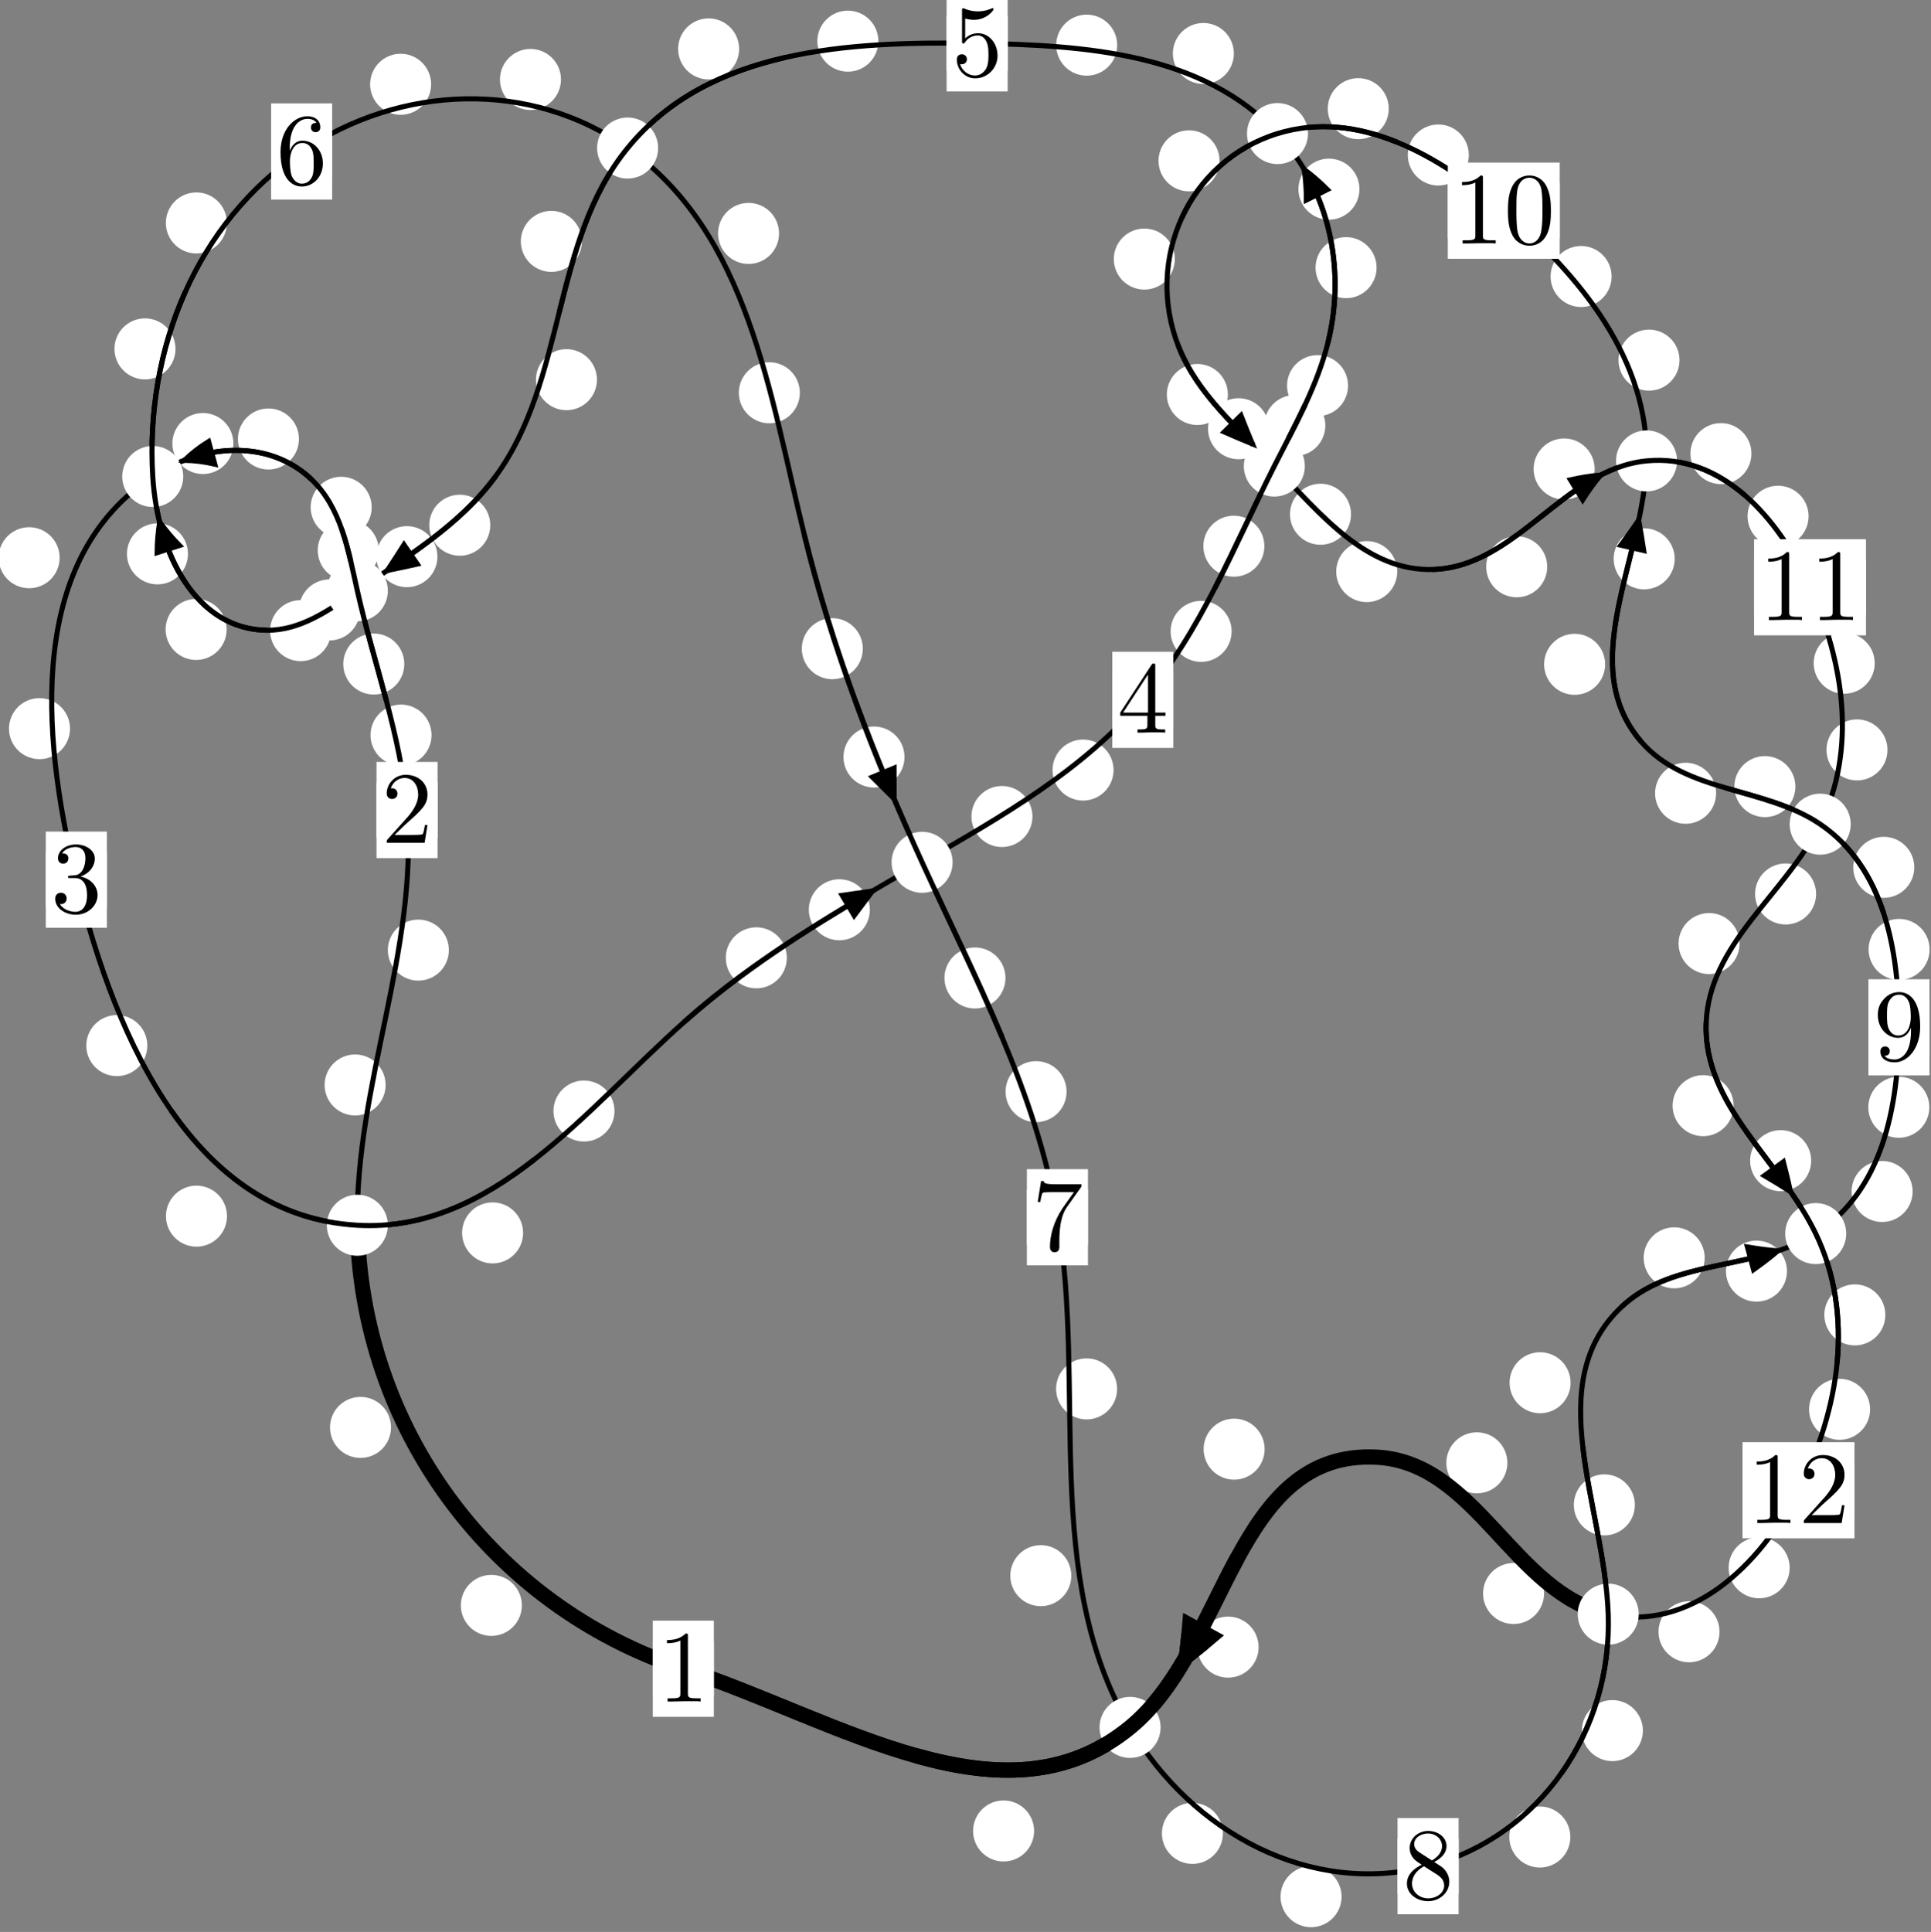 <?xml version="1.0"?>
<!-- Created by MetaPost 1.999 on 2021.07.06:0008 -->
<svg version="1.1" xmlns="http://www.w3.org/2000/svg" xmlns:xlink="http://www.w3.org/1999/xlink" width="189.142" height="189.215" viewBox="0 0 189.142 189.215">
<rect x="0" y="0" width="189.142" height="189.215" fill="#808080" stroke="none"/>
<!-- Original BoundingBox: -35.136002 -68.748749 154.006271 120.466644 -->
  <defs>
    <g transform="scale(0.01,0.01)" id="GLYPHcmr10_48">
      <path style="fill-rule: evenodd;" d="M460 -320C460 -400,455 -480,420 -554C374 -650,292 -666,250 -666C190 -666,117 -640,76 -547C44 -478,39 -400,39 -320C39 -245,43 -155,84 -79C127 2,200 22,249 22C303 22,379 1,423 -94C455 -163,460 -241,460 -320M249 -0C210 -0,151 -25,133 -121C122 -181,122 -273,122 -332C122 -396,122 -462,130 -516C149 -635,224 -644,249 -644C282 -644,348 -626,367 -527C377 -471,377 -395,377 -332C377 -257,377 -189,366 -125C351 -30,294 -0,249 -0"></path>
    </g>
    <g transform="scale(0.01,0.01)" id="GLYPHcmr10_49">
      <path style="fill-rule: evenodd;" d="M294 -640C294 -664,294 -666,271 -666C209 -602,121 -602,89 -602L89 -571C109 -571,168 -571,220 -597L220 -79C220 -43,217 -31,127 -31L95 -31L95 -0L257 -0L130 -3L217 -3L257 -3L297 -3L384 -3L419 -0L419 -31L387 -31C297 -31,294 -42,294 -79"></path>
    </g>
    <g transform="scale(0.01,0.01)" id="GLYPHcmr10_50">
      <path style="fill-rule: evenodd;" d="M127 -77L233 -180C389 -318,449 -372,449 -472C449 -586,359 -666,237 -666C124 -666,50 -574,50 -485C50 -429,100 -429,103 -429C120 -429,155 -441,155 -482C155 -508,137 -534,102 -534C94 -534,92 -534,89 -533C112 -598,166 -635,224 -635C315 -635,358 -554,358 -472C358 -392,308 -313,253 -251L61 -37C50 -26,50 -24,50 -0L421 -0L449 -174L424 -174C419 -144,412 -100,402 -85C395 -77,329 -77,307 -77"></path>
    </g>
    <g transform="scale(0.01,0.01)" id="GLYPHcmr10_51">
      <path style="fill-rule: evenodd;" d="M290 -352C372 -379,430 -449,430 -528C430 -610,342 -666,246 -666C145 -666,69 -606,69 -530C69 -497,91 -478,120 -478C151 -478,171 -500,171 -529C171 -579,124 -579,109 -579C140 -628,206 -641,242 -641C283 -641,338 -619,338 -529C338 -517,336 -459,310 -415C280 -367,246 -364,221 -363C213 -362,189 -360,182 -360C174 -359,167 -358,167 -348C167 -337,174 -337,191 -337L235 -337C317 -337,354 -269,354 -171C354 -35,285 -6,241 -6C198 -6,123 -23,88 -82C123 -77,154 -99,154 -137C154 -173,127 -193,98 -193C74 -193,42 -179,42 -135C42 -44,135 22,244 22C366 22,457 -69,457 -171C457 -253,394 -331,290 -352"></path>
    </g>
    <g transform="scale(0.01,0.01)" id="GLYPHcmr10_52">
      <path style="fill-rule: evenodd;" d="M294 -165L294 -78C294 -42,292 -31,218 -31L197 -31L197 -0L332 -0L238 -3L290 -3L332 -3L374 -3L427 -3L468 -0L468 -31L447 -31C373 -31,371 -42,371 -78L371 -165L471 -165L471 -196L371 -196L371 -651C371 -671,371 -677,355 -677C346 -677,343 -677,335 -665L28 -196L28 -165M300 -196L56 -196L300 -569"></path>
    </g>
    <g transform="scale(0.01,0.01)" id="GLYPHcmr10_53">
      <path style="fill-rule: evenodd;" d="M449 -201C449 -320,367 -420,259 -420C211 -420,168 -404,132 -369L132 -564C152 -558,185 -551,217 -551C340 -551,410 -642,410 -655C410 -661,407 -666,400 -666C399 -666,397 -666,392 -663C372 -654,323 -634,256 -634C216 -634,170 -641,123 -662C115 -665,113 -665,111 -665C101 -665,101 -657,101 -641L101 -345C101 -327,101 -319,115 -319C122 -319,124 -322,128 -328C139 -344,176 -398,257 -398C309 -398,334 -352,342 -334C358 -297,360 -258,360 -208C360 -173,360 -113,336 -71C312 -32,275 -6,229 -6C156 -6,99 -59,82 -118C85 -117,88 -116,99 -116C132 -116,149 -141,149 -165C149 -189,132 -214,99 -214C85 -214,50 -207,50 -161C50 -75,119 22,231 22C347 22,449 -74,449 -201"></path>
    </g>
    <g transform="scale(0.01,0.01)" id="GLYPHcmr10_54">
      <path style="fill-rule: evenodd;" d="M132 -328L132 -352C132 -605,256 -641,307 -641C331 -641,373 -635,395 -601C380 -601,340 -601,340 -556C340 -525,364 -510,386 -510C402 -510,432 -519,432 -558C432 -618,388 -666,305 -666C177 -666,42 -537,42 -316C42 -49,158 22,251 22C362 22,457 -72,457 -204C457 -331,368 -427,257 -427C189 -427,152 -376,132 -328M251 -6C188 -6,158 -66,152 -81C134 -128,134 -208,134 -226C134 -304,166 -404,256 -404C272 -404,318 -404,349 -342C367 -305,367 -254,367 -205C367 -157,367 -107,350 -71C320 -11,274 -6,251 -6"></path>
    </g>
    <g transform="scale(0.01,0.01)" id="GLYPHcmr10_55">
      <path style="fill-rule: evenodd;" d="M476 -609C485 -621,485 -623,485 -644L242 -644C120 -644,118 -657,114 -676L89 -676L56 -470L81 -470C84 -486,93 -549,106 -561C113 -567,191 -567,204 -567L411 -567C400 -551,321 -442,299 -409C209 -274,176 -135,176 -33C176 -23,176 22,222 22C268 22,268 -23,268 -33L268 -84C268 -139,271 -194,279 -248C283 -271,297 -357,341 -419"></path>
    </g>
    <g transform="scale(0.01,0.01)" id="GLYPHcmr10_56">
      <path style="fill-rule: evenodd;" d="M163 -457C117 -487,113 -521,113 -538C113 -599,178 -641,249 -641C322 -641,386 -589,386 -517C386 -460,347 -412,287 -377M309 -362C381 -399,430 -451,430 -517C430 -609,341 -666,250 -666C150 -666,69 -592,69 -499C69 -481,71 -436,113 -389C124 -377,161 -352,186 -335C128 -306,42 -250,42 -151C42 -45,144 22,249 22C362 22,457 -61,457 -168C457 -204,446 -249,408 -291C389 -312,373 -322,309 -362M209 -320L332 -242C360 -223,407 -193,407 -132C407 -58,332 -6,250 -6C164 -6,92 -68,92 -151C92 -209,124 -273,209 -320"></path>
    </g>
    <g transform="scale(0.01,0.01)" id="GLYPHcmr10_57">
      <path style="fill-rule: evenodd;" d="M367 -318L367 -286C367 -52,263 -6,205 -6C188 -6,134 -8,107 -42C151 -42,159 -71,159 -88C159 -119,135 -134,113 -134C97 -134,67 -125,67 -86C67 -19,121 22,206 22C335 22,457 -114,457 -329C457 -598,342 -666,253 -666C198 -666,149 -648,106 -603C65 -558,42 -516,42 -441C42 -316,130 -218,242 -218C303 -218,344 -260,367 -318M243 -241C227 -241,181 -241,150 -304C132 -341,132 -391,132 -440C132 -494,132 -541,153 -578C180 -628,218 -641,253 -641C299 -641,332 -607,349 -562C361 -530,365 -467,365 -421C365 -338,331 -241,243 -241"></path>
    </g>
  </defs>
  <path d="M51.116 157.231C51.116 156.438,50.801 155.678,50.24 155.117C49.68 154.557,48.92 154.242,48.127 154.242C47.334 154.242,46.574 154.557,46.014 155.117C45.453 155.678,45.138 156.438,45.138 157.231C45.138 158.023,45.453 158.783,46.014 159.344C46.574 159.904,47.334 160.219,48.127 160.219C48.92 160.219,49.68 159.904,50.24 159.344C50.801 158.783,51.116 158.023,51.116 157.231Z" style="fill: rgb(100%,100%,100%);stroke: none;"></path>
  <path d="M69.921 163.435C69.921 162.642,69.606 161.882,69.045 161.322C68.485 160.761,67.725 160.446,66.932 160.446C66.139 160.446,65.379 160.761,64.819 161.322C64.258 161.882,63.943 162.642,63.943 163.435C63.943 164.228,64.258 164.988,64.819 165.548C65.379 166.109,66.139 166.424,66.932 166.424C67.725 166.424,68.485 166.109,69.045 165.548C69.606 164.988,69.921 164.228,69.921 163.435Z" style="fill: rgb(100%,100%,100%);stroke: none;"></path>
  <path d="M37.772 106.262C37.772 105.469,37.457 104.709,36.897 104.148C36.336 103.588,35.576 103.273,34.783 103.273C33.991 103.273,33.23 103.588,32.67 104.148C32.11 104.709,31.795 105.469,31.795 106.262C31.795 107.054,32.11 107.814,32.67 108.375C33.23 108.935,33.991 109.25,34.783 109.25C35.576 109.25,36.336 108.935,36.897 108.375C37.457 107.814,37.772 107.054,37.772 106.262Z" style="fill: rgb(100%,100%,100%);stroke: none;"></path>
  <path d="M38.301 139.8C38.301 139.007,37.986 138.247,37.426 137.686C36.865 137.126,36.105 136.811,35.312 136.811C34.52 136.811,33.759 137.126,33.199 137.686C32.638 138.247,32.324 139.007,32.324 139.8C32.324 140.592,32.638 141.353,33.199 141.913C33.759 142.474,34.52 142.788,35.312 142.788C36.105 142.788,36.865 142.474,37.426 141.913C37.986 141.353,38.301 140.592,38.301 139.8Z" style="fill: rgb(100%,100%,100%);stroke: none;"></path>
  <path d="M42.268 71.994C42.268 71.202,41.953 70.441,41.393 69.881C40.832 69.321,40.072 69.006,39.279 69.006C38.486 69.006,37.726 69.321,37.166 69.881C36.605 70.441,36.29 71.202,36.29 71.994C36.29 72.787,36.605 73.547,37.166 74.108C37.726 74.668,38.486 74.983,39.279 74.983C40.072 74.983,40.832 74.668,41.393 74.108C41.953 73.547,42.268 72.787,42.268 71.994Z" style="fill: rgb(100%,100%,100%);stroke: none;"></path>
  <path d="M43.966 93.053C43.966 92.26,43.651 91.5,43.091 90.939C42.53 90.379,41.77 90.064,40.977 90.064C40.185 90.064,39.425 90.379,38.864 90.939C38.304 91.5,37.989 92.26,37.989 93.053C37.989 93.845,38.304 94.606,38.864 95.166C39.425 95.727,40.185 96.041,40.977 96.041C41.77 96.041,42.53 95.727,43.091 95.166C43.651 94.606,43.966 93.845,43.966 93.053Z" style="fill: rgb(100%,100%,100%);stroke: none;"></path>
  <path d="M37.1 53.904C37.1 53.111,36.785 52.351,36.225 51.791C35.664 51.23,34.904 50.915,34.111 50.915C33.319 50.915,32.558 51.23,31.998 51.791C31.437 52.351,31.122 53.111,31.122 53.904C31.122 54.697,31.437 55.457,31.998 56.018C32.558 56.578,33.319 56.893,34.111 56.893C34.904 56.893,35.664 56.578,36.225 56.018C36.785 55.457,37.1 54.697,37.1 53.904Z" style="fill: rgb(100%,100%,100%);stroke: none;"></path>
  <path d="M39.601 65.035C39.601 64.242,39.286 63.482,38.725 62.922C38.165 62.361,37.405 62.046,36.612 62.046C35.819 62.046,35.059 62.361,34.499 62.922C33.938 63.482,33.623 64.242,33.623 65.035C33.623 65.828,33.938 66.588,34.499 67.148C35.059 67.709,35.819 68.024,36.612 68.024C37.405 68.024,38.165 67.709,38.725 67.148C39.286 66.588,39.601 65.828,39.601 65.035Z" style="fill: rgb(100%,100%,100%);stroke: none;"></path>
  <path d="M29.282 42.994C29.282 42.201,28.967 41.441,28.406 40.881C27.846 40.32,27.086 40.005,26.293 40.005C25.5 40.005,24.74 40.32,24.18 40.881C23.619 41.441,23.304 42.201,23.304 42.994C23.304 43.787,23.619 44.547,24.18 45.107C24.74 45.668,25.5 45.983,26.293 45.983C27.086 45.983,27.846 45.668,28.406 45.107C28.967 44.547,29.282 43.787,29.282 42.994Z" style="fill: rgb(100%,100%,100%);stroke: none;"></path>
  <path d="M36.406 49.683C36.406 48.89,36.091 48.13,35.53 47.569C34.97 47.009,34.21 46.694,33.417 46.694C32.624 46.694,31.864 47.009,31.304 47.569C30.743 48.13,30.428 48.89,30.428 49.683C30.428 50.475,30.743 51.235,31.304 51.796C31.864 52.356,32.624 52.671,33.417 52.671C34.21 52.671,34.97 52.356,35.53 51.796C36.091 51.235,36.406 50.475,36.406 49.683Z" style="fill: rgb(100%,100%,100%);stroke: none;"></path>
  <path d="M5.841 54.623C5.841 53.831,5.527 53.07,4.966 52.51C4.406 51.949,3.645 51.635,2.853 51.635C2.06 51.635,1.3 51.949,0.739 52.51C0.179 53.07,-0.136 53.831,-0.136 54.623C-0.136 55.416,0.179 56.176,0.739 56.737C1.3 57.297,2.06 57.612,2.853 57.612C3.645 57.612,4.406 57.297,4.966 56.737C5.527 56.176,5.841 55.416,5.841 54.623Z" style="fill: rgb(100%,100%,100%);stroke: none;"></path>
  <path d="M22.861 43.439C22.861 42.646,22.547 41.886,21.986 41.325C21.426 40.765,20.665 40.45,19.873 40.45C19.08 40.45,18.32 40.765,17.759 41.325C17.199 41.886,16.884 42.646,16.884 43.439C16.884 44.231,17.199 44.992,17.759 45.552C18.32 46.113,19.08 46.427,19.873 46.427C20.665 46.427,21.426 46.113,21.986 45.552C22.547 44.992,22.861 44.231,22.861 43.439Z" style="fill: rgb(100%,100%,100%);stroke: none;"></path>
  <path d="M14.43 102.405C14.43 101.613,14.115 100.852,13.554 100.292C12.994 99.731,12.233 99.416,11.441 99.416C10.648 99.416,9.888 99.731,9.327 100.292C8.767 100.852,8.452 101.613,8.452 102.405C8.452 103.198,8.767 103.958,9.327 104.519C9.888 105.079,10.648 105.394,11.441 105.394C12.233 105.394,12.994 105.079,13.554 104.519C14.115 103.958,14.43 103.198,14.43 102.405Z" style="fill: rgb(100%,100%,100%);stroke: none;"></path>
  <path d="M6.857 71.362C6.857 70.569,6.542 69.809,5.982 69.249C5.421 68.688,4.661 68.373,3.868 68.373C3.076 68.373,2.316 68.688,1.755 69.249C1.195 69.809,0.88 70.569,0.88 71.362C0.88 72.155,1.195 72.915,1.755 73.475C2.316 74.036,3.076 74.351,3.868 74.351C4.661 74.351,5.421 74.036,5.982 73.475C6.542 72.915,6.857 72.155,6.857 71.362Z" style="fill: rgb(100%,100%,100%);stroke: none;"></path>
  <path d="M51.24 120.749C51.24 119.957,50.925 119.196,50.364 118.636C49.804 118.076,49.044 117.761,48.251 117.761C47.458 117.761,46.698 118.076,46.137 118.636C45.577 119.196,45.262 119.957,45.262 120.749C45.262 121.542,45.577 122.302,46.137 122.863C46.698 123.423,47.458 123.738,48.251 123.738C49.044 123.738,49.804 123.423,50.364 122.863C50.925 122.302,51.24 121.542,51.24 120.749Z" style="fill: rgb(100%,100%,100%);stroke: none;"></path>
  <path d="M22.234 119.109C22.234 118.316,21.919 117.556,21.358 116.996C20.798 116.435,20.037 116.12,19.245 116.12C18.452 116.12,17.692 116.435,17.131 116.996C16.571 117.556,16.256 118.316,16.256 119.109C16.256 119.902,16.571 120.662,17.131 121.222C17.692 121.783,18.452 122.098,19.245 122.098C20.037 122.098,20.798 121.783,21.358 121.222C21.919 120.662,22.234 119.902,22.234 119.109Z" style="fill: rgb(100%,100%,100%);stroke: none;"></path>
  <path d="M77.07 93.809C77.07 93.016,76.755 92.256,76.194 91.695C75.634 91.135,74.873 90.82,74.081 90.82C73.288 90.82,72.528 91.135,71.967 91.695C71.407 92.256,71.092 93.016,71.092 93.809C71.092 94.601,71.407 95.362,71.967 95.922C72.528 96.482,73.288 96.797,74.081 96.797C74.873 96.797,75.634 96.482,76.194 95.922C76.755 95.362,77.07 94.601,77.07 93.809Z" style="fill: rgb(100%,100%,100%);stroke: none;"></path>
  <path d="M60.189 108.813C60.189 108.02,59.874 107.26,59.314 106.699C58.753 106.139,57.993 105.824,57.201 105.824C56.408 105.824,55.648 106.139,55.087 106.699C54.527 107.26,54.212 108.02,54.212 108.813C54.212 109.605,54.527 110.366,55.087 110.926C55.648 111.487,56.408 111.801,57.201 111.801C57.993 111.801,58.753 111.487,59.314 110.926C59.874 110.366,60.189 109.605,60.189 108.813Z" style="fill: rgb(100%,100%,100%);stroke: none;"></path>
  <path d="M101.129 79.969C101.129 79.176,100.814 78.416,100.254 77.856C99.693 77.295,98.933 76.98,98.141 76.98C97.348 76.98,96.588 77.295,96.027 77.856C95.467 78.416,95.152 79.176,95.152 79.969C95.152 80.762,95.467 81.522,96.027 82.082C96.588 82.643,97.348 82.958,98.141 82.958C98.933 82.958,99.693 82.643,100.254 82.082C100.814 81.522,101.129 80.762,101.129 79.969Z" style="fill: rgb(100%,100%,100%);stroke: none;"></path>
  <path d="M85.202 89.102C85.202 88.309,84.887 87.549,84.327 86.988C83.766 86.428,83.006 86.113,82.213 86.113C81.421 86.113,80.66 86.428,80.1 86.988C79.539 87.549,79.225 88.309,79.225 89.102C79.225 89.894,79.539 90.654,80.1 91.215C80.66 91.775,81.421 92.09,82.213 92.09C83.006 92.09,83.766 91.775,84.327 91.215C84.887 90.654,85.202 89.894,85.202 89.102Z" style="fill: rgb(100%,100%,100%);stroke: none;"></path>
  <path d="M120.638 61.835C120.638 61.042,120.323 60.282,119.763 59.721C119.202 59.161,118.442 58.846,117.65 58.846C116.857 58.846,116.097 59.161,115.536 59.721C114.976 60.282,114.661 61.042,114.661 61.835C114.661 62.627,114.976 63.388,115.536 63.948C116.097 64.509,116.857 64.824,117.65 64.824C118.442 64.824,119.202 64.509,119.763 63.948C120.323 63.388,120.638 62.627,120.638 61.835Z" style="fill: rgb(100%,100%,100%);stroke: none;"></path>
  <path d="M109.075 75.418C109.075 74.625,108.76 73.865,108.199 73.304C107.639 72.744,106.879 72.429,106.086 72.429C105.293 72.429,104.533 72.744,103.973 73.304C103.412 73.865,103.097 74.625,103.097 75.418C103.097 76.21,103.412 76.97,103.973 77.531C104.533 78.091,105.293 78.406,106.086 78.406C106.879 78.406,107.639 78.091,108.199 77.531C108.76 76.97,109.075 76.21,109.075 75.418Z" style="fill: rgb(100%,100%,100%);stroke: none;"></path>
  <path d="M129.816 41.675C129.816 40.883,129.501 40.123,128.94 39.562C128.38 39.002,127.62 38.687,126.827 38.687C126.034 38.687,125.274 39.002,124.714 39.562C124.153 40.123,123.838 40.883,123.838 41.675C123.838 42.468,124.153 43.228,124.714 43.789C125.274 44.349,126.034 44.664,126.827 44.664C127.62 44.664,128.38 44.349,128.94 43.789C129.501 43.228,129.816 42.468,129.816 41.675Z" style="fill: rgb(100%,100%,100%);stroke: none;"></path>
  <path d="M123.846 53.493C123.846 52.701,123.532 51.94,122.971 51.38C122.411 50.819,121.65 50.505,120.858 50.505C120.065 50.505,119.305 50.819,118.744 51.38C118.184 51.94,117.869 52.701,117.869 53.493C117.869 54.286,118.184 55.046,118.744 55.607C119.305 56.167,120.065 56.482,120.858 56.482C121.65 56.482,122.411 56.167,122.971 55.607C123.532 55.046,123.846 54.286,123.846 53.493Z" style="fill: rgb(100%,100%,100%);stroke: none;"></path>
  <path d="M134.837 26.213C134.837 25.42,134.522 24.66,133.961 24.1C133.401 23.539,132.641 23.224,131.848 23.224C131.055 23.224,130.295 23.539,129.735 24.1C129.174 24.66,128.859 25.42,128.859 26.213C128.859 27.006,129.174 27.766,129.735 28.326C130.295 28.887,131.055 29.202,131.848 29.202C132.641 29.202,133.401 28.887,133.961 28.326C134.522 27.766,134.837 27.006,134.837 26.213Z" style="fill: rgb(100%,100%,100%);stroke: none;"></path>
  <path d="M132.044 37.769C132.044 36.977,131.729 36.216,131.169 35.656C130.608 35.095,129.848 34.78,129.056 34.78C128.263 34.78,127.503 35.095,126.942 35.656C126.382 36.216,126.067 36.977,126.067 37.769C126.067 38.562,126.382 39.322,126.942 39.883C127.503 40.443,128.263 40.758,129.056 40.758C129.848 40.758,130.608 40.443,131.169 39.883C131.729 39.322,132.044 38.562,132.044 37.769Z" style="fill: rgb(100%,100%,100%);stroke: none;"></path>
  <path d="M120.859 5.24C120.859 4.447,120.544 3.687,119.984 3.126C119.423 2.566,118.663 2.251,117.871 2.251C117.078 2.251,116.318 2.566,115.757 3.126C115.197 3.687,114.882 4.447,114.882 5.24C114.882 6.032,115.197 6.793,115.757 7.353C116.318 7.914,117.078 8.228,117.871 8.228C118.663 8.228,119.423 7.914,119.984 7.353C120.544 6.793,120.859 6.032,120.859 5.24Z" style="fill: rgb(100%,100%,100%);stroke: none;"></path>
  <path d="M133.159 18.525C133.159 17.733,132.844 16.972,132.284 16.412C131.723 15.851,130.963 15.537,130.17 15.537C129.378 15.537,128.618 15.851,128.057 16.412C127.497 16.972,127.182 17.733,127.182 18.525C127.182 19.318,127.497 20.078,128.057 20.639C128.618 21.199,129.378 21.514,130.17 21.514C130.963 21.514,131.723 21.199,132.284 20.639C132.844 20.078,133.159 19.318,133.159 18.525Z" style="fill: rgb(100%,100%,100%);stroke: none;"></path>
  <path d="M86.037 4.031C86.037 3.239,85.722 2.478,85.161 1.918C84.601 1.357,83.841 1.042,83.048 1.042C82.255 1.042,81.495 1.357,80.935 1.918C80.374 2.478,80.059 3.239,80.059 4.031C80.059 4.824,80.374 5.584,80.935 6.145C81.495 6.705,82.255 7.02,83.048 7.02C83.841 7.02,84.601 6.705,85.161 6.145C85.722 5.584,86.037 4.824,86.037 4.031Z" style="fill: rgb(100%,100%,100%);stroke: none;"></path>
  <path d="M109.431 4.424C109.431 3.631,109.116 2.871,108.556 2.31C107.995 1.75,107.235 1.435,106.443 1.435C105.65 1.435,104.89 1.75,104.329 2.31C103.769 2.871,103.454 3.631,103.454 4.424C103.454 5.216,103.769 5.976,104.329 6.537C104.89 7.097,105.65 7.412,106.443 7.412C107.235 7.412,107.995 7.097,108.556 6.537C109.116 5.976,109.431 5.216,109.431 4.424Z" style="fill: rgb(100%,100%,100%);stroke: none;"></path>
  <path d="M56.992 23.641C56.992 22.848,56.677 22.088,56.117 21.527C55.556 20.967,54.796 20.652,54.004 20.652C53.211 20.652,52.451 20.967,51.89 21.527C51.33 22.088,51.015 22.848,51.015 23.641C51.015 24.433,51.33 25.193,51.89 25.754C52.451 26.314,53.211 26.629,54.004 26.629C54.796 26.629,55.556 26.314,56.117 25.754C56.677 25.193,56.992 24.433,56.992 23.641Z" style="fill: rgb(100%,100%,100%);stroke: none;"></path>
  <path d="M72.397 4.791C72.397 3.998,72.083 3.238,71.522 2.677C70.962 2.117,70.201 1.802,69.409 1.802C68.616 1.802,67.856 2.117,67.295 2.677C66.735 3.238,66.42 3.998,66.42 4.791C66.42 5.583,66.735 6.343,67.295 6.904C67.856 7.464,68.616 7.779,69.409 7.779C70.201 7.779,70.962 7.464,71.522 6.904C72.083 6.343,72.397 5.583,72.397 4.791Z" style="fill: rgb(100%,100%,100%);stroke: none;"></path>
  <path d="M48.023 51.439C48.023 50.647,47.708 49.886,47.148 49.326C46.587 48.766,45.827 48.451,45.035 48.451C44.242 48.451,43.482 48.766,42.921 49.326C42.361 49.886,42.046 50.647,42.046 51.439C42.046 52.232,42.361 52.992,42.921 53.553C43.482 54.113,44.242 54.428,45.035 54.428C45.827 54.428,46.587 54.113,47.148 53.553C47.708 52.992,48.023 52.232,48.023 51.439Z" style="fill: rgb(100%,100%,100%);stroke: none;"></path>
  <path d="M58.473 37.184C58.473 36.391,58.158 35.631,57.598 35.071C57.037 34.51,56.277 34.195,55.484 34.195C54.692 34.195,53.932 34.51,53.371 35.071C52.811 35.631,52.496 36.391,52.496 37.184C52.496 37.977,52.811 38.737,53.371 39.297C53.932 39.858,54.692 40.173,55.484 40.173C56.277 40.173,57.037 39.858,57.598 39.297C58.158 38.737,58.473 37.977,58.473 37.184Z" style="fill: rgb(100%,100%,100%);stroke: none;"></path>
  <path d="M35.262 59.736C35.262 58.944,34.947 58.183,34.386 57.623C33.826 57.062,33.066 56.747,32.273 56.747C31.48 56.747,30.72 57.062,30.16 57.623C29.599 58.183,29.284 58.944,29.284 59.736C29.284 60.529,29.599 61.289,30.16 61.85C30.72 62.41,31.48 62.725,32.273 62.725C33.066 62.725,33.826 62.41,34.386 61.85C34.947 61.289,35.262 60.529,35.262 59.736Z" style="fill: rgb(100%,100%,100%);stroke: none;"></path>
  <path d="M42.845 54.519C42.845 53.726,42.53 52.966,41.97 52.406C41.409 51.845,40.649 51.53,39.856 51.53C39.064 51.53,38.304 51.845,37.743 52.406C37.183 52.966,36.868 53.726,36.868 54.519C36.868 55.312,37.183 56.072,37.743 56.632C38.304 57.193,39.064 57.508,39.856 57.508C40.649 57.508,41.409 57.193,41.97 56.632C42.53 56.072,42.845 55.312,42.845 54.519Z" style="fill: rgb(100%,100%,100%);stroke: none;"></path>
  <path d="M22.2 61.647C22.2 60.854,21.885 60.094,21.324 59.533C20.764 58.973,20.004 58.658,19.211 58.658C18.418 58.658,17.658 58.973,17.098 59.533C16.537 60.094,16.222 60.854,16.222 61.647C16.222 62.439,16.537 63.2,17.098 63.76C17.658 64.321,18.418 64.636,19.211 64.636C20.004 64.636,20.764 64.321,21.324 63.76C21.885 63.2,22.2 62.439,22.2 61.647Z" style="fill: rgb(100%,100%,100%);stroke: none;"></path>
  <path d="M32.435 61.763C32.435 60.97,32.12 60.21,31.559 59.65C30.999 59.089,30.239 58.774,29.446 58.774C28.653 58.774,27.893 59.089,27.333 59.65C26.772 60.21,26.457 60.97,26.457 61.763C26.457 62.556,26.772 63.316,27.333 63.876C27.893 64.437,28.653 64.752,29.446 64.752C30.239 64.752,30.999 64.437,31.559 63.876C32.12 63.316,32.435 62.556,32.435 61.763Z" style="fill: rgb(100%,100%,100%);stroke: none;"></path>
  <path d="M17.189 34.169C17.189 33.376,16.874 32.616,16.314 32.056C15.753 31.495,14.993 31.18,14.2 31.18C13.408 31.18,12.648 31.495,12.087 32.056C11.527 32.616,11.212 33.376,11.212 34.169C11.212 34.962,11.527 35.722,12.087 36.282C12.648 36.843,13.408 37.158,14.2 37.158C14.993 37.158,15.753 36.843,16.314 36.282C16.874 35.722,17.189 34.962,17.189 34.169Z" style="fill: rgb(100%,100%,100%);stroke: none;"></path>
  <path d="M18.411 54.245C18.411 53.452,18.096 52.692,17.535 52.132C16.975 51.571,16.215 51.256,15.422 51.256C14.629 51.256,13.869 51.571,13.309 52.132C12.748 52.692,12.433 53.452,12.433 54.245C12.433 55.038,12.748 55.798,13.309 56.358C13.869 56.919,14.629 57.234,15.422 57.234C16.215 57.234,16.975 56.919,17.535 56.358C18.096 55.798,18.411 55.038,18.411 54.245Z" style="fill: rgb(100%,100%,100%);stroke: none;"></path>
  <path d="M42.23 8.254C42.23 7.461,41.915 6.701,41.354 6.14C40.794 5.58,40.034 5.265,39.241 5.265C38.448 5.265,37.688 5.58,37.128 6.14C36.567 6.701,36.252 7.461,36.252 8.254C36.252 9.046,36.567 9.807,37.128 10.367C37.688 10.928,38.448 11.243,39.241 11.243C40.034 11.243,40.794 10.928,41.354 10.367C41.915 9.807,42.23 9.046,42.23 8.254Z" style="fill: rgb(100%,100%,100%);stroke: none;"></path>
  <path d="M22.224 21.834C22.224 21.042,21.909 20.282,21.348 19.721C20.788 19.161,20.028 18.846,19.235 18.846C18.442 18.846,17.682 19.161,17.122 19.721C16.561 20.282,16.246 21.042,16.246 21.834C16.246 22.627,16.561 23.387,17.122 23.948C17.682 24.508,18.442 24.823,19.235 24.823C20.028 24.823,20.788 24.508,21.348 23.948C21.909 23.387,22.224 22.627,22.224 21.834Z" style="fill: rgb(100%,100%,100%);stroke: none;"></path>
  <path d="M76.309 22.861C76.309 22.068,75.994 21.308,75.433 20.748C74.873 20.187,74.113 19.872,73.32 19.872C72.527 19.872,71.767 20.187,71.207 20.748C70.646 21.308,70.331 22.068,70.331 22.861C70.331 23.654,70.646 24.414,71.207 24.974C71.767 25.535,72.527 25.85,73.32 25.85C74.113 25.85,74.873 25.535,75.433 24.974C75.994 24.414,76.309 23.654,76.309 22.861Z" style="fill: rgb(100%,100%,100%);stroke: none;"></path>
  <path d="M54.948 7.782C54.948 6.989,54.633 6.229,54.072 5.669C53.512 5.108,52.752 4.793,51.959 4.793C51.166 4.793,50.406 5.108,49.846 5.669C49.285 6.229,48.97 6.989,48.97 7.782C48.97 8.575,49.285 9.335,49.846 9.895C50.406 10.456,51.166 10.771,51.959 10.771C52.752 10.771,53.512 10.456,54.072 9.895C54.633 9.335,54.948 8.575,54.948 7.782Z" style="fill: rgb(100%,100%,100%);stroke: none;"></path>
  <path d="M84.516 63.532C84.516 62.739,84.201 61.979,83.64 61.419C83.08 60.858,82.32 60.543,81.527 60.543C80.734 60.543,79.974 60.858,79.414 61.419C78.853 61.979,78.538 62.739,78.538 63.532C78.538 64.325,78.853 65.085,79.414 65.645C79.974 66.206,80.734 66.521,81.527 66.521C82.32 66.521,83.08 66.206,83.64 65.645C84.201 65.085,84.516 64.325,84.516 63.532Z" style="fill: rgb(100%,100%,100%);stroke: none;"></path>
  <path d="M78.345 38.467C78.345 37.674,78.03 36.914,77.47 36.354C76.909 35.793,76.149 35.478,75.356 35.478C74.564 35.478,73.804 35.793,73.243 36.354C72.683 36.914,72.368 37.674,72.368 38.467C72.368 39.26,72.683 40.02,73.243 40.58C73.804 41.141,74.564 41.456,75.356 41.456C76.149 41.456,76.909 41.141,77.47 40.58C78.03 40.02,78.345 39.26,78.345 38.467Z" style="fill: rgb(100%,100%,100%);stroke: none;"></path>
  <path d="M98.487 95.783C98.487 94.99,98.172 94.23,97.611 93.669C97.051 93.109,96.291 92.794,95.498 92.794C94.705 92.794,93.945 93.109,93.385 93.669C92.824 94.23,92.509 94.99,92.509 95.783C92.509 96.575,92.824 97.335,93.385 97.896C93.945 98.456,94.705 98.771,95.498 98.771C96.291 98.771,97.051 98.456,97.611 97.896C98.172 97.335,98.487 96.575,98.487 95.783Z" style="fill: rgb(100%,100%,100%);stroke: none;"></path>
  <path d="M88.597 74.141C88.597 73.348,88.282 72.588,87.721 72.028C87.161 71.467,86.401 71.152,85.608 71.152C84.815 71.152,84.055 71.467,83.495 72.028C82.934 72.588,82.619 73.348,82.619 74.141C82.619 74.934,82.934 75.694,83.495 76.254C84.055 76.815,84.815 77.13,85.608 77.13C86.401 77.13,87.161 76.815,87.721 76.254C88.282 75.694,88.597 74.934,88.597 74.141Z" style="fill: rgb(100%,100%,100%);stroke: none;"></path>
  <path d="M109.421 136.028C109.421 135.235,109.106 134.475,108.545 133.914C107.985 133.354,107.225 133.039,106.432 133.039C105.639 133.039,104.879 133.354,104.319 133.914C103.758 134.475,103.443 135.235,103.443 136.028C103.443 136.82,103.758 137.581,104.319 138.141C104.879 138.701,105.639 139.016,106.432 139.016C107.225 139.016,107.985 138.701,108.545 138.141C109.106 137.581,109.421 136.82,109.421 136.028Z" style="fill: rgb(100%,100%,100%);stroke: none;"></path>
  <path d="M104.473 106.914C104.473 106.122,104.158 105.361,103.598 104.801C103.037 104.24,102.277 103.926,101.484 103.926C100.692 103.926,99.931 104.24,99.371 104.801C98.811 105.361,98.496 106.122,98.496 106.914C98.496 107.707,98.811 108.467,99.371 109.028C99.931 109.588,100.692 109.903,101.484 109.903C102.277 109.903,103.037 109.588,103.598 109.028C104.158 108.467,104.473 107.707,104.473 106.914Z" style="fill: rgb(100%,100%,100%);stroke: none;"></path>
  <path d="M119.787 179.56C119.787 178.767,119.472 178.007,118.912 177.447C118.351 176.886,117.591 176.571,116.799 176.571C116.006 176.571,115.246 176.886,114.685 177.447C114.125 178.007,113.81 178.767,113.81 179.56C113.81 180.353,114.125 181.113,114.685 181.673C115.246 182.234,116.006 182.549,116.799 182.549C117.591 182.549,118.351 182.234,118.912 181.673C119.472 181.113,119.787 180.353,119.787 179.56Z" style="fill: rgb(100%,100%,100%);stroke: none;"></path>
  <path d="M104.934 154.32C104.934 153.527,104.619 152.767,104.059 152.206C103.499 151.646,102.738 151.331,101.946 151.331C101.153 151.331,100.393 151.646,99.832 152.206C99.272 152.767,98.957 153.527,98.957 154.32C98.957 155.112,99.272 155.872,99.832 156.433C100.393 156.993,101.153 157.308,101.946 157.308C102.738 157.308,103.499 156.993,104.059 156.433C104.619 155.872,104.934 155.112,104.934 154.32Z" style="fill: rgb(100%,100%,100%);stroke: none;"></path>
  <path d="M153.817 179.916C153.817 179.123,153.502 178.363,152.941 177.803C152.381 177.242,151.621 176.927,150.828 176.927C150.035 176.927,149.275 177.242,148.715 177.803C148.154 178.363,147.839 179.123,147.839 179.916C147.839 180.709,148.154 181.469,148.715 182.029C149.275 182.59,150.035 182.905,150.828 182.905C151.621 182.905,152.381 182.59,152.941 182.029C153.502 181.469,153.817 180.709,153.817 179.916Z" style="fill: rgb(100%,100%,100%);stroke: none;"></path>
  <path d="M131.408 185.76C131.408 184.967,131.093 184.207,130.533 183.647C129.972 183.086,129.212 182.771,128.419 182.771C127.627 182.771,126.866 183.086,126.306 183.647C125.745 184.207,125.43 184.967,125.43 185.76C125.43 186.553,125.745 187.313,126.306 187.873C126.866 188.434,127.627 188.749,128.419 188.749C129.212 188.749,129.972 188.434,130.533 187.873C131.093 187.313,131.408 186.553,131.408 185.76Z" style="fill: rgb(100%,100%,100%);stroke: none;"></path>
  <path d="M160.136 147.387C160.136 146.594,159.821 145.834,159.26 145.274C158.7 144.713,157.94 144.398,157.147 144.398C156.354 144.398,155.594 144.713,155.034 145.274C154.473 145.834,154.158 146.594,154.158 147.387C154.158 148.18,154.473 148.94,155.034 149.5C155.594 150.061,156.354 150.376,157.147 150.376C157.94 150.376,158.7 150.061,159.26 149.5C159.821 148.94,160.136 148.18,160.136 147.387Z" style="fill: rgb(100%,100%,100%);stroke: none;"></path>
  <path d="M160.921 169.493C160.921 168.7,160.606 167.94,160.046 167.38C159.485 166.819,158.725 166.504,157.932 166.504C157.14 166.504,156.38 166.819,155.819 167.38C155.259 167.94,154.944 168.7,154.944 169.493C154.944 170.286,155.259 171.046,155.819 171.606C156.38 172.167,157.14 172.482,157.932 172.482C158.725 172.482,159.485 172.167,160.046 171.606C160.606 171.046,160.921 170.286,160.921 169.493Z" style="fill: rgb(100%,100%,100%);stroke: none;"></path>
  <path d="M166.976 123.19C166.976 122.398,166.661 121.638,166.101 121.077C165.54 120.517,164.78 120.202,163.988 120.202C163.195 120.202,162.435 120.517,161.874 121.077C161.314 121.638,160.999 122.398,160.999 123.19C160.999 123.983,161.314 124.743,161.874 125.304C162.435 125.864,163.195 126.179,163.988 126.179C164.78 126.179,165.54 125.864,166.101 125.304C166.661 124.743,166.976 123.983,166.976 123.19Z" style="fill: rgb(100%,100%,100%);stroke: none;"></path>
  <path d="M153.84 135.425C153.84 134.632,153.525 133.872,152.964 133.312C152.404 132.751,151.644 132.436,150.851 132.436C150.058 132.436,149.298 132.751,148.738 133.312C148.177 133.872,147.862 134.632,147.862 135.425C147.862 136.218,148.177 136.978,148.738 137.538C149.298 138.099,150.058 138.414,150.851 138.414C151.644 138.414,152.404 138.099,152.964 137.538C153.525 136.978,153.84 136.218,153.84 135.425Z" style="fill: rgb(100%,100%,100%);stroke: none;"></path>
  <path d="M187.343 116.693C187.343 115.9,187.029 115.14,186.468 114.58C185.908 114.019,185.147 113.704,184.355 113.704C183.562 113.704,182.802 114.019,182.241 114.58C181.681 115.14,181.366 115.9,181.366 116.693C181.366 117.486,181.681 118.246,182.241 118.806C182.802 119.367,183.562 119.682,184.355 119.682C185.147 119.682,185.908 119.367,186.468 118.806C187.029 118.246,187.343 117.486,187.343 116.693Z" style="fill: rgb(100%,100%,100%);stroke: none;"></path>
  <path d="M175.035 124.494C175.035 123.702,174.72 122.941,174.16 122.381C173.6 121.82,172.839 121.505,172.047 121.505C171.254 121.505,170.494 121.82,169.933 122.381C169.373 122.941,169.058 123.702,169.058 124.494C169.058 125.287,169.373 126.047,169.933 126.608C170.494 127.168,171.254 127.483,172.047 127.483C172.839 127.483,173.6 127.168,174.16 126.608C174.72 126.047,175.035 125.287,175.035 124.494Z" style="fill: rgb(100%,100%,100%);stroke: none;"></path>
  <path d="M189.006 92.986C189.006 92.193,188.691 91.433,188.131 90.872C187.57 90.312,186.81 89.997,186.018 89.997C185.225 89.997,184.465 90.312,183.904 90.872C183.344 91.433,183.029 92.193,183.029 92.986C183.029 93.778,183.344 94.538,183.904 95.099C184.465 95.659,185.225 95.974,186.018 95.974C186.81 95.974,187.57 95.659,188.131 95.099C188.691 94.538,189.006 93.778,189.006 92.986Z" style="fill: rgb(100%,100%,100%);stroke: none;"></path>
  <path d="M188.979 108.444C188.979 107.651,188.664 106.891,188.104 106.331C187.543 105.77,186.783 105.455,185.99 105.455C185.198 105.455,184.437 105.77,183.877 106.331C183.316 106.891,183.001 107.651,183.001 108.444C183.001 109.237,183.316 109.997,183.877 110.557C184.437 111.118,185.198 111.433,185.99 111.433C186.783 111.433,187.543 111.118,188.104 110.557C188.664 109.997,188.979 109.237,188.979 108.444Z" style="fill: rgb(100%,100%,100%);stroke: none;"></path>
  <path d="M175.86 77.04C175.86 76.247,175.545 75.487,174.985 74.927C174.424 74.366,173.664 74.051,172.872 74.051C172.079 74.051,171.319 74.366,170.758 74.927C170.198 75.487,169.883 76.247,169.883 77.04C169.883 77.833,170.198 78.593,170.758 79.153C171.319 79.714,172.079 80.029,172.872 80.029C173.664 80.029,174.424 79.714,174.985 79.153C175.545 78.593,175.86 77.833,175.86 77.04Z" style="fill: rgb(100%,100%,100%);stroke: none;"></path>
  <path d="M187.504 84.945C187.504 84.152,187.189 83.392,186.629 82.832C186.069 82.271,185.308 81.956,184.516 81.956C183.723 81.956,182.963 82.271,182.402 82.832C181.842 83.392,181.527 84.152,181.527 84.945C181.527 85.738,181.842 86.498,182.402 87.058C182.963 87.619,183.723 87.934,184.516 87.934C185.308 87.934,186.069 87.619,186.629 87.058C187.189 86.498,187.504 85.738,187.504 84.945Z" style="fill: rgb(100%,100%,100%);stroke: none;"></path>
  <path d="M157.224 65.063C157.224 64.27,156.909 63.51,156.348 62.949C155.788 62.389,155.028 62.074,154.235 62.074C153.442 62.074,152.682 62.389,152.122 62.949C151.561 63.51,151.246 64.27,151.246 65.063C151.246 65.855,151.561 66.615,152.122 67.176C152.682 67.736,153.442 68.051,154.235 68.051C155.028 68.051,155.788 67.736,156.348 67.176C156.909 66.615,157.224 65.855,157.224 65.063Z" style="fill: rgb(100%,100%,100%);stroke: none;"></path>
  <path d="M168.093 77.69C168.093 76.897,167.778 76.137,167.218 75.577C166.657 75.016,165.897 74.701,165.104 74.701C164.312 74.701,163.552 75.016,162.991 75.577C162.431 76.137,162.116 76.897,162.116 77.69C162.116 78.483,162.431 79.243,162.991 79.803C163.552 80.364,164.312 80.679,165.104 80.679C165.897 80.679,166.657 80.364,167.218 79.803C167.778 79.243,168.093 78.483,168.093 77.69Z" style="fill: rgb(100%,100%,100%);stroke: none;"></path>
  <path d="M164.509 35.271C164.509 34.479,164.194 33.719,163.633 33.158C163.073 32.598,162.313 32.283,161.52 32.283C160.727 32.283,159.967 32.598,159.407 33.158C158.846 33.719,158.531 34.479,158.531 35.271C158.531 36.064,158.846 36.824,159.407 37.385C159.967 37.945,160.727 38.26,161.52 38.26C162.313 38.26,163.073 37.945,163.633 37.385C164.194 36.824,164.509 36.064,164.509 35.271Z" style="fill: rgb(100%,100%,100%);stroke: none;"></path>
  <path d="M164.039 54.731C164.039 53.938,163.724 53.178,163.163 52.618C162.603 52.057,161.843 51.742,161.05 51.742C160.257 51.742,159.497 52.057,158.937 52.618C158.376 53.178,158.061 53.938,158.061 54.731C158.061 55.524,158.376 56.284,158.937 56.844C159.497 57.405,160.257 57.72,161.05 57.72C161.843 57.72,162.603 57.405,163.163 56.844C163.724 56.284,164.039 55.524,164.039 54.731Z" style="fill: rgb(100%,100%,100%);stroke: none;"></path>
  <path d="M143.872 15.18C143.872 14.387,143.557 13.627,142.997 13.066C142.436 12.506,141.676 12.191,140.883 12.191C140.091 12.191,139.33 12.506,138.77 13.066C138.21 13.627,137.895 14.387,137.895 15.18C137.895 15.972,138.21 16.733,138.77 17.293C139.33 17.854,140.091 18.168,140.883 18.168C141.676 18.168,142.436 17.854,142.997 17.293C143.557 16.733,143.872 15.972,143.872 15.18Z" style="fill: rgb(100%,100%,100%);stroke: none;"></path>
  <path d="M157.859 27.08C157.859 26.288,157.544 25.528,156.983 24.967C156.423 24.407,155.663 24.092,154.87 24.092C154.077 24.092,153.317 24.407,152.757 24.967C152.196 25.528,151.881 26.288,151.881 27.08C151.881 27.873,152.196 28.633,152.757 29.194C153.317 29.754,154.077 30.069,154.87 30.069C155.663 30.069,156.423 29.754,156.983 29.194C157.544 28.633,157.859 27.873,157.859 27.08Z" style="fill: rgb(100%,100%,100%);stroke: none;"></path>
  <path d="M119.455 15.754C119.455 14.961,119.14 14.201,118.579 13.64C118.019 13.08,117.259 12.765,116.466 12.765C115.673 12.765,114.913 13.08,114.353 13.64C113.792 14.201,113.477 14.961,113.477 15.754C113.477 16.546,113.792 17.307,114.353 17.867C114.913 18.427,115.673 18.742,116.466 18.742C117.259 18.742,118.019 18.427,118.579 17.867C119.14 17.307,119.455 16.546,119.455 15.754Z" style="fill: rgb(100%,100%,100%);stroke: none;"></path>
  <path d="M136.031 10.643C136.031 9.85,135.716 9.09,135.156 8.53C134.595 7.969,133.835 7.654,133.043 7.654C132.25 7.654,131.49 7.969,130.929 8.53C130.369 9.09,130.054 9.85,130.054 10.643C130.054 11.436,130.369 12.196,130.929 12.757C131.49 13.317,132.25 13.632,133.043 13.632C133.835 13.632,134.595 13.317,135.156 12.757C135.716 12.196,136.031 11.436,136.031 10.643Z" style="fill: rgb(100%,100%,100%);stroke: none;"></path>
  <path d="M120.271 38.636C120.271 37.844,119.956 37.084,119.395 36.523C118.835 35.963,118.075 35.648,117.282 35.648C116.489 35.648,115.729 35.963,115.169 36.523C114.608 37.084,114.293 37.844,114.293 38.636C114.293 39.429,114.608 40.189,115.169 40.75C115.729 41.31,116.489 41.625,117.282 41.625C118.075 41.625,118.835 41.31,119.395 40.75C119.956 40.189,120.271 39.429,120.271 38.636Z" style="fill: rgb(100%,100%,100%);stroke: none;"></path>
  <path d="M115.076 25.374C115.076 24.581,114.761 23.821,114.2 23.26C113.64 22.7,112.879 22.385,112.087 22.385C111.294 22.385,110.534 22.7,109.973 23.26C109.413 23.821,109.098 24.581,109.098 25.374C109.098 26.166,109.413 26.926,109.973 27.487C110.534 28.047,111.294 28.362,112.087 28.362C112.879 28.362,113.64 28.047,114.2 27.487C114.761 26.926,115.076 26.166,115.076 25.374Z" style="fill: rgb(100%,100%,100%);stroke: none;"></path>
  <path d="M132.334 50.364C132.334 49.572,132.019 48.811,131.458 48.251C130.898 47.69,130.138 47.375,129.345 47.375C128.552 47.375,127.792 47.69,127.232 48.251C126.671 48.811,126.356 49.572,126.356 50.364C126.356 51.157,126.671 51.917,127.232 52.478C127.792 53.038,128.552 53.353,129.345 53.353C130.138 53.353,130.898 53.038,131.458 52.478C132.019 51.917,132.334 51.157,132.334 50.364Z" style="fill: rgb(100%,100%,100%);stroke: none;"></path>
  <path d="M124.304 41.99C124.304 41.197,123.989 40.437,123.429 39.876C122.868 39.316,122.108 39.001,121.315 39.001C120.523 39.001,119.762 39.316,119.202 39.876C118.642 40.437,118.327 41.197,118.327 41.99C118.327 42.782,118.642 43.542,119.202 44.103C119.762 44.663,120.523 44.978,121.315 44.978C122.108 44.978,122.868 44.663,123.429 44.103C123.989 43.542,124.304 42.782,124.304 41.99Z" style="fill: rgb(100%,100%,100%);stroke: none;"></path>
  <path d="M151.551 55.509C151.551 54.716,151.236 53.956,150.676 53.396C150.115 52.835,149.355 52.52,148.562 52.52C147.77 52.52,147.01 52.835,146.449 53.396C145.889 53.956,145.574 54.716,145.574 55.509C145.574 56.302,145.889 57.062,146.449 57.622C147.01 58.183,147.77 58.498,148.562 58.498C149.355 58.498,150.115 58.183,150.676 57.622C151.236 57.062,151.551 56.302,151.551 55.509Z" style="fill: rgb(100%,100%,100%);stroke: none;"></path>
  <path d="M136.86 55.981C136.86 55.189,136.545 54.428,135.984 53.868C135.424 53.307,134.664 52.993,133.871 52.993C133.078 52.993,132.318 53.307,131.758 53.868C131.197 54.428,130.882 55.189,130.882 55.981C130.882 56.774,131.197 57.534,131.758 58.095C132.318 58.655,133.078 58.97,133.871 58.97C134.664 58.97,135.424 58.655,135.984 58.095C136.545 57.534,136.86 56.774,136.86 55.981Z" style="fill: rgb(100%,100%,100%);stroke: none;"></path>
  <path d="M171.554 44.425C171.554 43.633,171.239 42.872,170.679 42.312C170.118 41.751,169.358 41.437,168.565 41.437C167.773 41.437,167.012 41.751,166.452 42.312C165.892 42.872,165.577 43.633,165.577 44.425C165.577 45.218,165.892 45.978,166.452 46.539C167.012 47.099,167.773 47.414,168.565 47.414C169.358 47.414,170.118 47.099,170.679 46.539C171.239 45.978,171.554 45.218,171.554 44.425Z" style="fill: rgb(100%,100%,100%);stroke: none;"></path>
  <path d="M156.198 45.931C156.198 45.138,155.883 44.378,155.322 43.818C154.762 43.257,154.002 42.942,153.209 42.942C152.416 42.942,151.656 43.257,151.096 43.818C150.535 44.378,150.22 45.138,150.22 45.931C150.22 46.724,150.535 47.484,151.096 48.044C151.656 48.605,152.416 48.92,153.209 48.92C154.002 48.92,154.762 48.605,155.322 48.044C155.883 47.484,156.198 46.724,156.198 45.931Z" style="fill: rgb(100%,100%,100%);stroke: none;"></path>
  <path d="M183.63 64.955C183.63 64.163,183.315 63.403,182.755 62.842C182.194 62.282,181.434 61.967,180.641 61.967C179.849 61.967,179.089 62.282,178.528 62.842C177.968 63.403,177.653 64.163,177.653 64.955C177.653 65.748,177.968 66.508,178.528 67.069C179.089 67.629,179.849 67.944,180.641 67.944C181.434 67.944,182.194 67.629,182.755 67.069C183.315 66.508,183.63 65.748,183.63 64.955Z" style="fill: rgb(100%,100%,100%);stroke: none;"></path>
  <path d="M177.152 50.561C177.152 49.768,176.837 49.008,176.277 48.447C175.716 47.887,174.956 47.572,174.163 47.572C173.371 47.572,172.61 47.887,172.05 48.447C171.489 49.008,171.175 49.768,171.175 50.561C171.175 51.353,171.489 52.114,172.05 52.674C172.61 53.234,173.371 53.549,174.163 53.549C174.956 53.549,175.716 53.234,176.277 52.674C176.837 52.114,177.152 51.353,177.152 50.561Z" style="fill: rgb(100%,100%,100%);stroke: none;"></path>
  <path d="M177.889 87.555C177.889 86.762,177.574 86.002,177.014 85.441C176.453 84.881,175.693 84.566,174.9 84.566C174.107 84.566,173.347 84.881,172.787 85.441C172.226 86.002,171.911 86.762,171.911 87.555C171.911 88.347,172.226 89.108,172.787 89.668C173.347 90.228,174.107 90.543,174.9 90.543C175.693 90.543,176.453 90.228,177.014 89.668C177.574 89.108,177.889 88.347,177.889 87.555Z" style="fill: rgb(100%,100%,100%);stroke: none;"></path>
  <path d="M184.881 73.444C184.881 72.651,184.566 71.891,184.006 71.331C183.445 70.77,182.685 70.455,181.893 70.455C181.1 70.455,180.34 70.77,179.779 71.331C179.219 71.891,178.904 72.651,178.904 73.444C178.904 74.237,179.219 74.997,179.779 75.557C180.34 76.118,181.1 76.433,181.893 76.433C182.685 76.433,183.445 76.118,184.006 75.557C184.566 74.997,184.881 74.237,184.881 73.444Z" style="fill: rgb(100%,100%,100%);stroke: none;"></path>
  <path d="M169.81 108.287C169.81 107.495,169.495 106.734,168.934 106.174C168.374 105.614,167.613 105.299,166.821 105.299C166.028 105.299,165.268 105.614,164.707 106.174C164.147 106.734,163.832 107.495,163.832 108.287C163.832 109.08,164.147 109.84,164.707 110.401C165.268 110.961,166.028 111.276,166.821 111.276C167.613 111.276,168.374 110.961,168.934 110.401C169.495 109.84,169.81 109.08,169.81 108.287Z" style="fill: rgb(100%,100%,100%);stroke: none;"></path>
  <path d="M170.394 92.412C170.394 91.619,170.079 90.859,169.519 90.298C168.958 89.738,168.198 89.423,167.405 89.423C166.613 89.423,165.853 89.738,165.292 90.298C164.732 90.859,164.417 91.619,164.417 92.412C164.417 93.204,164.732 93.964,165.292 94.525C165.853 95.085,166.613 95.4,167.405 95.4C168.198 95.4,168.958 95.085,169.519 94.525C170.079 93.964,170.394 93.204,170.394 92.412Z" style="fill: rgb(100%,100%,100%);stroke: none;"></path>
  <path d="M184.67 128.78C184.67 127.987,184.355 127.227,183.795 126.667C183.234 126.106,182.474 125.791,181.681 125.791C180.889 125.791,180.129 126.106,179.568 126.667C179.008 127.227,178.693 127.987,178.693 128.78C178.693 129.573,179.008 130.333,179.568 130.893C180.129 131.454,180.889 131.769,181.681 131.769C182.474 131.769,183.234 131.454,183.795 130.893C184.355 130.333,184.67 129.573,184.67 128.78Z" style="fill: rgb(100%,100%,100%);stroke: none;"></path>
  <path d="M177.403 113.674C177.403 112.881,177.088 112.121,176.527 111.561C175.967 111,175.207 110.685,174.414 110.685C173.621 110.685,172.861 111,172.301 111.561C171.74 112.121,171.425 112.881,171.425 113.674C171.425 114.467,171.74 115.227,172.301 115.787C172.861 116.348,173.621 116.663,174.414 116.663C175.207 116.663,175.967 116.348,176.527 115.787C177.088 115.227,177.403 114.467,177.403 113.674Z" style="fill: rgb(100%,100%,100%);stroke: none;"></path>
  <path d="M175.299 153.547C175.299 152.754,174.984 151.994,174.423 151.434C173.863 150.873,173.103 150.558,172.31 150.558C171.517 150.558,170.757 150.873,170.197 151.434C169.636 151.994,169.321 152.754,169.321 153.547C169.321 154.34,169.636 155.1,170.197 155.66C170.757 156.221,171.517 156.536,172.31 156.536C173.103 156.536,173.863 156.221,174.423 155.66C174.984 155.1,175.299 154.34,175.299 153.547Z" style="fill: rgb(100%,100%,100%);stroke: none;"></path>
  <path d="M183.176 138.028C183.176 137.235,182.861 136.475,182.3 135.914C181.74 135.354,180.979 135.039,180.187 135.039C179.394 135.039,178.634 135.354,178.073 135.914C177.513 136.475,177.198 137.235,177.198 138.028C177.198 138.82,177.513 139.581,178.073 140.141C178.634 140.702,179.394 141.016,180.187 141.016C180.979 141.016,181.74 140.702,182.3 140.141C182.861 139.581,183.176 138.82,183.176 138.028Z" style="fill: rgb(100%,100%,100%);stroke: none;"></path>
  <path d="M151.242 156.067C151.242 155.274,150.927 154.514,150.367 153.953C149.807 153.393,149.046 153.078,148.254 153.078C147.461 153.078,146.701 153.393,146.14 153.953C145.58 154.514,145.265 155.274,145.265 156.067C145.265 156.859,145.58 157.619,146.14 158.18C146.701 158.74,147.461 159.055,148.254 159.055C149.046 159.055,149.807 158.74,150.367 158.18C150.927 157.619,151.242 156.859,151.242 156.067Z" style="fill: rgb(100%,100%,100%);stroke: none;"></path>
  <path d="M168.43 159.814C168.43 159.022,168.115 158.261,167.554 157.701C166.994 157.141,166.234 156.826,165.441 156.826C164.648 156.826,163.888 157.141,163.328 157.701C162.767 158.261,162.452 159.022,162.452 159.814C162.452 160.607,162.767 161.367,163.328 161.928C163.888 162.488,164.648 162.803,165.441 162.803C166.234 162.803,166.994 162.488,167.554 161.928C168.115 161.367,168.43 160.607,168.43 159.814Z" style="fill: rgb(100%,100%,100%);stroke: none;"></path>
  <path d="M123.872 141.928C123.872 141.136,123.557 140.375,122.997 139.815C122.436 139.255,121.676 138.94,120.884 138.94C120.091 138.94,119.331 139.255,118.77 139.815C118.21 140.375,117.895 141.136,117.895 141.928C117.895 142.721,118.21 143.481,118.77 144.042C119.331 144.602,120.091 144.917,120.884 144.917C121.676 144.917,122.436 144.602,122.997 144.042C123.557 143.481,123.872 142.721,123.872 141.928Z" style="fill: rgb(100%,100%,100%);stroke: none;"></path>
  <path d="M147.649 143.267C147.649 142.475,147.334 141.715,146.773 141.154C146.213 140.594,145.453 140.279,144.66 140.279C143.867 140.279,143.107 140.594,142.547 141.154C141.986 141.715,141.671 142.475,141.671 143.267C141.671 144.06,141.986 144.82,142.547 145.381C143.107 145.941,143.867 146.256,144.66 146.256C145.453 146.256,146.213 145.941,146.773 145.381C147.334 144.82,147.649 144.06,147.649 143.267Z" style="fill: rgb(100%,100%,100%);stroke: none;"></path>
  <path d="M101.291 179.322C101.291 178.53,100.976 177.77,100.415 177.209C99.855 176.649,99.094 176.334,98.302 176.334C97.509 176.334,96.749 176.649,96.188 177.209C95.628 177.77,95.313 178.53,95.313 179.322C95.313 180.115,95.628 180.875,96.188 181.436C96.749 181.996,97.509 182.311,98.302 182.311C99.094 182.311,99.855 181.996,100.415 181.436C100.976 180.875,101.291 180.115,101.291 179.322Z" style="fill: rgb(100%,100%,100%);stroke: none;"></path>
  <path d="M123.281 161.317C123.281 160.525,122.966 159.764,122.406 159.204C121.845 158.644,121.085 158.329,120.292 158.329C119.499 158.329,118.739 158.644,118.179 159.204C117.618 159.764,117.303 160.525,117.303 161.317C117.303 162.11,117.618 162.87,118.179 163.431C118.739 163.991,119.499 164.306,120.292 164.306C121.085 164.306,121.845 163.991,122.406 163.431C122.966 162.87,123.281 162.11,123.281 161.317Z" style="fill: rgb(100%,100%,100%);stroke: none;"></path>
  <path d="M66.932 163.435C48.127 157.231,35.312 139.8,35 120C34.783 106.262,40.977 93.053,39.871 79.333C39.279 71.994,36.612 65.035,35 57.86C34.111 53.904,33.417 49.683,30.453 46.899C26.293 42.994,19.873 43.439,14.961 46.667C2.853 54.623,3.868 71.362,7.477 86.154C11.441 102.405,19.245 119.109,35 120C48.251 120.749,57.201 108.813,67.091 100.022C74.081 93.809,82.213 89.102,90.321 84.453C98.141 79.969,106.086 75.418,111.94 68.542C117.65 61.835,120.858 53.493,124.821 45.646C126.827 41.675,129.056 37.769,130.102 33.439C131.848 26.213,130.17 18.525,125.131 13.082C117.871 5.24,106.443 4.424,95.71 4.244C83.048 4.031,69.409 4.791,61.474 14.499C54.004 23.641,55.484 37.184,48.528 46.673C45.035 51.439,39.856 54.519,35 57.86C32.273 59.736,29.446 61.763,26.13 61.725C19.211 61.647,15.422 54.245,14.961 46.667C14.2 34.169,19.235 21.834,29.545 14.836C39.241 8.254,51.959 7.782,61.474 14.499C73.32 22.861,75.356 38.467,78.816 52.52C81.527 63.532,85.608 74.141,90.321 84.453C95.498 95.783,101.484 106.914,103.575 119.217C106.432 136.028,101.946 154.32,110.69 169.179C116.799 179.56,128.419 185.76,139.88 182.771C150.828 179.916,157.932 169.493,157.527 158.089C157.147 147.387,150.851 135.425,158.892 127.936C163.988 123.19,172.047 124.494,177.85 120.816C184.355 116.693,185.99 108.444,186.004 100.617C186.018 92.986,184.516 84.945,178.288 80.717C172.872 77.04,165.104 77.69,160.755 72.638C154.235 65.063,161.05 54.731,161.282 45.139C161.52 35.271,154.87 27.08,147.294 20.634C140.883 15.18,133.043 10.643,125.131 13.082C116.466 15.754,112.087 25.374,115.428 33.902C117.282 38.636,121.315 41.99,124.821 45.646C129.345 50.364,133.871 55.981,140.377 55.772C148.562 55.509,153.209 45.931,161.282 45.139C168.565 44.425,174.163 50.561,177.293 57.515C180.641 64.955,181.893 73.444,178.288 80.717C174.9 87.555,167.405 92.412,167.119 100.195C166.821 108.287,174.414 113.674,177.85 120.816C181.681 128.78,180.187 138.028,176.164 145.954C172.31 153.547,165.441 159.814,157.527 158.089C148.254 156.067,144.66 143.267,134.89 142.717C120.884 141.928,120.292 161.317,110.69 169.179C98.302 179.322,82.204 168.474,66.932 163.435" style="stroke:rgb(0%,0%,0%); stroke-width: 0.498;stroke-linecap: round;stroke-linejoin: round;stroke-miterlimit: 10;fill: none;"></path>
  <path d="M66.932 163.435C48.127 157.231,35.312 139.8,35 120" style="stroke:rgb(0%,0%,0%); stroke-width: 1.494;stroke-linecap: round;stroke-linejoin: round;stroke-miterlimit: 10;fill: none;"></path>
  <path d="M157.527 158.089C148.254 156.067,144.66 143.267,134.89 142.717C120.884 141.928,120.292 161.317,110.69 169.179C98.302 179.322,82.204 168.474,66.932 163.435" style="stroke:rgb(0%,0%,0%); stroke-width: 1.494;stroke-linecap: round;stroke-linejoin: round;stroke-miterlimit: 10;fill: none;"></path>
  <path d="M37.989 120C37.989 119.207,37.674 118.447,37.113 117.887C36.553 117.326,35.793 117.011,35 117.011C34.207 117.011,33.447 117.326,32.887 117.887C32.326 118.447,32.011 119.207,32.011 120C32.011 120.793,32.326 121.553,32.887 122.113C33.447 122.674,34.207 122.989,35 122.989C35.793 122.989,36.553 122.674,37.113 122.113C37.674 121.553,37.989 120.793,37.989 120Z" style="fill: rgb(100%,100%,100%);stroke: none;"></path>
  <path d="M16.817 108.837C21.233 115.156,27.122 119.555,35 120C41.625 120.375,47.176 117.578,52.306 113.589" style="stroke:rgb(0%,0%,0%); stroke-width: 0.498;stroke-linecap: round;stroke-linejoin: round;stroke-miterlimit: 10;fill: none;"></path>
  <path d="M17.95 46.667C17.95 45.874,17.635 45.114,17.074 44.553C16.514 43.993,15.754 43.678,14.961 43.678C14.168 43.678,13.408 43.993,12.848 44.553C12.287 45.114,11.972 45.874,11.972 46.667C11.972 47.459,12.287 48.219,12.848 48.78C13.408 49.34,14.168 49.655,14.961 49.655C15.754 49.655,16.514 49.34,17.074 48.78C17.635 48.219,17.95 47.459,17.95 46.667Z" style="fill: rgb(100%,100%,100%);stroke: none;"></path>
  <path d="M18.124 57.008C16.254 54.201,15.191 50.456,14.961 46.667C14.581 40.418,15.649 34.21,18.102 28.689" style="stroke:rgb(0%,0%,0%); stroke-width: 0.498;stroke-linecap: round;stroke-linejoin: round;stroke-miterlimit: 10;fill: none;"></path>
  <path d="M93.309 84.453C93.309 83.66,92.994 82.9,92.434 82.34C91.873 81.779,91.113 81.464,90.321 81.464C89.528 81.464,88.768 81.779,88.207 82.34C87.647 82.9,87.332 83.66,87.332 84.453C87.332 85.246,87.647 86.006,88.207 86.566C88.768 87.127,89.528 87.442,90.321 87.442C91.113 87.442,91.873 87.127,92.434 86.566C92.994 86.006,93.309 85.246,93.309 84.453Z" style="fill: rgb(100%,100%,100%);stroke: none;"></path>
  <path d="M83.818 68.749C85.766 74.067,87.964 79.297,90.321 84.453C92.909 90.118,95.7 95.733,98.105 101.47" style="stroke:rgb(0%,0%,0%); stroke-width: 0.498;stroke-linecap: round;stroke-linejoin: round;stroke-miterlimit: 10;fill: none;"></path>
  <path d="M128.12 13.082C128.12 12.29,127.805 11.529,127.245 10.969C126.684 10.408,125.924 10.094,125.131 10.094C124.339 10.094,123.578 10.408,123.018 10.969C122.457 11.529,122.142 12.29,122.142 13.082C122.142 13.875,122.457 14.635,123.018 15.196C123.578 15.756,124.339 16.071,125.131 16.071C125.924 16.071,126.684 15.756,127.245 15.196C127.805 14.635,128.12 13.875,128.12 13.082Z" style="fill: rgb(100%,100%,100%);stroke: none;"></path>
  <path d="M136.775 13.898C133.025 12.387,129.087 11.863,125.131 13.082C120.799 14.418,117.538 17.491,115.777 21.296" style="stroke:rgb(0%,0%,0%); stroke-width: 0.498;stroke-linecap: round;stroke-linejoin: round;stroke-miterlimit: 10;fill: none;"></path>
  <path d="M37.989 57.86C37.989 57.067,37.674 56.307,37.113 55.747C36.553 55.186,35.793 54.871,35 54.871C34.207 54.871,33.447 55.186,32.887 55.747C32.326 56.307,32.011 57.067,32.011 57.86C32.011 58.653,32.326 59.413,32.887 59.973C33.447 60.534,34.207 60.849,35 60.849C35.793 60.849,36.553 60.534,37.113 59.973C37.674 59.413,37.989 58.653,37.989 57.86Z" style="fill: rgb(100%,100%,100%);stroke: none;"></path>
  <path d="M37.818 68.535C36.876 64.981,35.806 61.448,35 57.86C34.556 55.882,34.16 53.838,33.505 51.94" style="stroke:rgb(0%,0%,0%); stroke-width: 0.498;stroke-linecap: round;stroke-linejoin: round;stroke-miterlimit: 10;fill: none;"></path>
  <path d="M64.463 14.499C64.463 13.706,64.148 12.946,63.588 12.386C63.027 11.825,62.267 11.51,61.474 11.51C60.682 11.51,59.922 11.825,59.361 12.386C58.801 12.946,58.486 13.706,58.486 14.499C58.486 15.292,58.801 16.052,59.361 16.612C59.922 17.173,60.682 17.488,61.474 17.488C62.267 17.488,63.027 17.173,63.588 16.612C64.148 16.052,64.463 15.292,64.463 14.499Z" style="fill: rgb(100%,100%,100%);stroke: none;"></path>
  <path d="M76.819 5.651C70.835 7.028,65.442 9.645,61.474 14.499C57.739 19.07,56.241 24.741,54.808 30.456" style="stroke:rgb(0%,0%,0%); stroke-width: 0.498;stroke-linecap: round;stroke-linejoin: round;stroke-miterlimit: 10;fill: none;"></path>
  <path d="M113.679 169.179C113.679 168.387,113.364 167.626,112.803 167.066C112.243 166.506,111.483 166.191,110.69 166.191C109.897 166.191,109.137 166.506,108.577 167.066C108.016 167.626,107.701 168.387,107.701 169.179C107.701 169.972,108.016 170.732,108.577 171.293C109.137 171.853,109.897 172.168,110.69 172.168C111.483 172.168,112.243 171.853,112.803 171.293C113.364 170.732,113.679 169.972,113.679 169.179Z" style="fill: rgb(100%,100%,100%);stroke: none;"></path>
  <path d="M121.138 152.704C118.039 158.436,115.491 165.248,110.69 169.179C104.496 174.251,97.374 174.075,89.892 172" style="stroke:rgb(0%,0%,0%); stroke-width: 1.494;stroke-linecap: round;stroke-linejoin: round;stroke-miterlimit: 10;fill: none;"></path>
  <path d="M180.839 120.816C180.839 120.023,180.524 119.263,179.963 118.703C179.403 118.142,178.643 117.827,177.85 117.827C177.057 117.827,176.297 118.142,175.737 118.703C175.176 119.263,174.861 120.023,174.861 120.816C174.861 121.609,175.176 122.369,175.737 122.929C176.297 123.49,177.057 123.805,177.85 123.805C178.643 123.805,179.403 123.49,179.963 122.929C180.524 122.369,180.839 121.609,180.839 120.816Z" style="fill: rgb(100%,100%,100%);stroke: none;"></path>
  <path d="M171.084 110.862C173.375 114.113,176.132 117.245,177.85 120.816C179.766 124.798,180.35 129.101,179.952 133.399" style="stroke:rgb(0%,0%,0%); stroke-width: 0.498;stroke-linecap: round;stroke-linejoin: round;stroke-miterlimit: 10;fill: none;"></path>
  <path d="M164.27 45.139C164.27 44.347,163.955 43.587,163.395 43.026C162.834 42.466,162.074 42.151,161.282 42.151C160.489 42.151,159.729 42.466,159.168 43.026C158.608 43.587,158.293 44.347,158.293 45.139C158.293 45.932,158.608 46.692,159.168 47.253C159.729 47.813,160.489 48.128,161.282 48.128C162.074 48.128,162.834 47.813,163.395 47.253C163.955 46.692,164.27 45.932,164.27 45.139Z" style="fill: rgb(100%,100%,100%);stroke: none;"></path>
  <path d="M150.872 50.654C154.065 48.128,157.245 45.535,161.282 45.139C164.923 44.782,168.144 46.138,170.845 48.452" style="stroke:rgb(0%,0%,0%); stroke-width: 0.498;stroke-linecap: round;stroke-linejoin: round;stroke-miterlimit: 10;fill: none;"></path>
  <path d="M127.81 45.646C127.81 44.853,127.495 44.093,126.935 43.533C126.374 42.972,125.614 42.657,124.821 42.657C124.029 42.657,123.269 42.972,122.708 43.533C122.148 44.093,121.833 44.853,121.833 45.646C121.833 46.439,122.148 47.199,122.708 47.759C123.269 48.32,124.029 48.635,124.821 48.635C125.614 48.635,126.374 48.32,126.935 47.759C127.495 47.199,127.81 46.439,127.81 45.646Z" style="fill: rgb(100%,100%,100%);stroke: none;"></path>
  <path d="M119.035 57.522C121.047 53.617,122.84 49.57,124.821 45.646C125.824 43.661,126.883 41.692,127.821 39.677" style="stroke:rgb(0%,0%,0%); stroke-width: 0.498;stroke-linecap: round;stroke-linejoin: round;stroke-miterlimit: 10;fill: none;"></path>
  <path d="M181.277 80.717C181.277 79.925,180.962 79.165,180.402 78.604C179.841 78.044,179.081 77.729,178.288 77.729C177.496 77.729,176.735 78.044,176.175 78.604C175.615 79.165,175.3 79.925,175.3 80.717C175.3 81.51,175.615 82.27,176.175 82.831C176.735 83.391,177.496 83.706,178.288 83.706C179.081 83.706,179.841 83.391,180.402 82.831C180.962 82.27,181.277 81.51,181.277 80.717Z" style="fill: rgb(100%,100%,100%);stroke: none;"></path>
  <path d="M184.486 89.391C183.334 85.898,181.402 82.831,178.288 80.717C175.58 78.879,172.284 78.122,169.121 77.193" style="stroke:rgb(0%,0%,0%); stroke-width: 0.498;stroke-linecap: round;stroke-linejoin: round;stroke-miterlimit: 10;fill: none;"></path>
  <path d="M160.516 158.089C160.516 157.296,160.201 156.536,159.64 155.975C159.08 155.415,158.32 155.1,157.527 155.1C156.734 155.1,155.974 155.415,155.414 155.975C154.853 156.536,154.538 157.296,154.538 158.089C154.538 158.881,154.853 159.642,155.414 160.202C155.974 160.762,156.734 161.077,157.527 161.077C158.32 161.077,159.08 160.762,159.64 160.202C160.201 159.642,160.516 158.881,160.516 158.089Z" style="fill: rgb(100%,100%,100%);stroke: none;"></path>
  <path d="M152.961 173.636C156.055 169.248,157.73 163.791,157.527 158.089C157.337 152.738,155.668 147.072,155.052 141.808" style="stroke:rgb(0%,0%,0%); stroke-width: 0.498;stroke-linecap: round;stroke-linejoin: round;stroke-miterlimit: 10;fill: none;"></path>
  <path d="M134.89 142.717C123.685 142.086,121.065 154.369,115.549 163.333" style="stroke:rgb(0%,0%,0%); stroke-width: 0.498;stroke-linecap: round;stroke-linejoin: round;stroke-miterlimit: 10;fill: none;"></path>
  <path d="M116.105 158.364C115.973 160.041,115.809 161.711,115.549 163.333C116.88 162.37,118.177 161.305,119.456 160.212Z" style="stroke:rgb(0%,0%,0%); stroke-width: 0.498;fill: rgb(0%,0%,0%);"></path>
  <path d="M134.89 142.717C123.685 142.086,121.065 154.369,115.549 163.333" style="stroke:rgb(0%,0%,0%); stroke-width: 0.498;stroke-linecap: round;stroke-linejoin: round;stroke-miterlimit: 10;fill: none;"></path>
  <path d="M115.929 160.357C115.828 161.36,115.706 162.355,115.549 163.333C116.351 162.752,117.141 162.135,117.922 161.497Z" style="stroke:rgb(0%,0%,0%); stroke-width: 0.498;fill: rgb(0%,0%,0%);"></path>
  <path d="M30.453 46.899C27.125 43.775,22.35 43.435,18.059 45.076" style="stroke:rgb(0%,0%,0%); stroke-width: 0.498;stroke-linecap: round;stroke-linejoin: round;stroke-miterlimit: 10;fill: none;"></path>
  <path d="M20.431 43.24C19.592 43.761,18.796 44.378,18.059 45.076C19.074 45.104,20.073 45.23,21.035 45.455Z" style="stroke:rgb(0%,0%,0%); stroke-width: 0.498;fill: rgb(0%,0%,0%);"></path>
  <path d="M67.091 100.022C72.683 95.051,79.006 91.045,85.463 87.261" style="stroke:rgb(0%,0%,0%); stroke-width: 0.498;stroke-linecap: round;stroke-linejoin: round;stroke-miterlimit: 10;fill: none;"></path>
  <path d="M83.665 89.662C84.259 88.858,84.859 88.058,85.463 87.261C84.472 87.398,83.482 87.539,82.493 87.688Z" style="stroke:rgb(0%,0%,0%); stroke-width: 0.498;fill: rgb(0%,0%,0%);"></path>
  <path d="M130.102 33.439C131.499 27.658,130.704 21.582,127.751 16.596" style="stroke:rgb(0%,0%,0%); stroke-width: 0.498;stroke-linecap: round;stroke-linejoin: round;stroke-miterlimit: 10;fill: none;"></path>
  <path d="M130.017 18.562C129.311 17.856,128.555 17.198,127.751 16.596C127.893 17.59,127.963 18.59,127.963 19.588Z" style="stroke:rgb(0%,0%,0%); stroke-width: 0.498;fill: rgb(0%,0%,0%);"></path>
  <path d="M48.528 46.673C45.733 50.486,41.86 53.22,37.936 55.871" style="stroke:rgb(0%,0%,0%); stroke-width: 0.498;stroke-linecap: round;stroke-linejoin: round;stroke-miterlimit: 10;fill: none;"></path>
  <path d="M39.568 53.354C39.036 54.199,38.488 55.036,37.936 55.871C38.917 55.671,39.897 55.466,40.87 55.245Z" style="stroke:rgb(0%,0%,0%); stroke-width: 0.498;fill: rgb(0%,0%,0%);"></path>
  <path d="M26.13 61.725C20.595 61.662,17.063 56.913,15.635 51.135" style="stroke:rgb(0%,0%,0%); stroke-width: 0.498;stroke-linecap: round;stroke-linejoin: round;stroke-miterlimit: 10;fill: none;"></path>
  <path d="M17.576 53.423C16.888 52.723,16.239 51.955,15.635 51.135C15.483 52.142,15.398 53.144,15.389 54.125Z" style="stroke:rgb(0%,0%,0%); stroke-width: 0.498;fill: rgb(0%,0%,0%);"></path>
  <path d="M78.816 52.52C80.985 61.33,84.031 69.881,87.575 78.229" style="stroke:rgb(0%,0%,0%); stroke-width: 0.498;stroke-linecap: round;stroke-linejoin: round;stroke-miterlimit: 10;fill: none;"></path>
  <path d="M85.449 76.112C86.153 76.823,86.861 77.528,87.575 78.229C87.566 77.229,87.564 76.229,87.569 75.229Z" style="stroke:rgb(0%,0%,0%); stroke-width: 0.498;fill: rgb(0%,0%,0%);"></path>
  <path d="M158.892 127.936C162.968 124.14,168.942 124.215,174.139 122.513" style="stroke:rgb(0%,0%,0%); stroke-width: 0.498;stroke-linecap: round;stroke-linejoin: round;stroke-miterlimit: 10;fill: none;"></path>
  <path d="M171.765 124.347C172.584 123.763,173.385 123.161,174.139 122.513C173.148 122.437,172.155 122.298,171.164 122.131Z" style="stroke:rgb(0%,0%,0%); stroke-width: 0.498;fill: rgb(0%,0%,0%);"></path>
  <path d="M160.755 72.638C155.539 66.578,158.857 58.753,160.512 50.955" style="stroke:rgb(0%,0%,0%); stroke-width: 0.498;stroke-linecap: round;stroke-linejoin: round;stroke-miterlimit: 10;fill: none;"></path>
  <path d="M161.003 53.915C160.852 52.925,160.694 51.935,160.512 50.955C159.948 51.777,159.359 52.589,158.767 53.395Z" style="stroke:rgb(0%,0%,0%); stroke-width: 0.498;fill: rgb(0%,0%,0%);"></path>
  <path d="M115.428 33.902C116.911 37.69,119.789 40.593,122.676 43.475" style="stroke:rgb(0%,0%,0%); stroke-width: 0.498;stroke-linecap: round;stroke-linejoin: round;stroke-miterlimit: 10;fill: none;"></path>
  <path d="M119.914 42.304C120.825 42.709,121.751 43.093,122.676 43.475C122.292 42.55,121.909 41.625,121.551 40.694Z" style="stroke:rgb(0%,0%,0%); stroke-width: 0.498;fill: rgb(0%,0%,0%);"></path>
  <path d="M140.377 55.772C146.925 55.562,151.209 49.39,156.793 46.524" style="stroke:rgb(0%,0%,0%); stroke-width: 0.498;stroke-linecap: round;stroke-linejoin: round;stroke-miterlimit: 10;fill: none;"></path>
  <path d="M155.029 48.95C155.574 48.096,156.153 47.278,156.793 46.524C155.807 46.604,154.819 46.773,153.83 46.991Z" style="stroke:rgb(0%,0%,0%); stroke-width: 0.498;fill: rgb(0%,0%,0%);"></path>
  <path d="M167.119 100.195C166.88 106.669,171.692 111.411,175.386 116.706" style="stroke:rgb(0%,0%,0%); stroke-width: 0.498;stroke-linecap: round;stroke-linejoin: round;stroke-miterlimit: 10;fill: none;"></path>
  <path d="M172.824 115.144C173.686 115.653,174.546 116.168,175.386 116.706C175.172 115.732,174.928 114.759,174.679 113.79Z" style="stroke:rgb(0%,0%,0%); stroke-width: 0.498;fill: rgb(0%,0%,0%);"></path>
  <path d="M63.941 166.145L69.923 166.145L69.923 158.725L63.941 158.725Z" style="fill: rgb(100%,100%,100%);stroke: none;"></path>
  <path d="M63.941 168.145L69.923 168.145L69.923 160.725L63.941 160.725Z" style="fill: rgb(100%,100%,100%);stroke: none;"></path>
  <g transform="translate(64.441 166.645)" style="fill: rgb(0%,0%,0%);">
    <use xlink:href="#GLYPHcmr10_49"></use>
  </g>
  <path d="M36.88 82.043L42.862 82.043L42.862 74.623L36.88 74.623Z" style="fill: rgb(100%,100%,100%);stroke: none;"></path>
  <path d="M36.88 84.043L42.862 84.043L42.862 76.623L36.88 76.623Z" style="fill: rgb(100%,100%,100%);stroke: none;"></path>
  <g transform="translate(37.38 82.543)" style="fill: rgb(0%,0%,0%);">
    <use xlink:href="#GLYPHcmr10_50"></use>
  </g>
  <path d="M4.486 88.865L10.467 88.865L10.467 81.444L4.486 81.444Z" style="fill: rgb(100%,100%,100%);stroke: none;"></path>
  <path d="M4.486 90.865L10.467 90.865L10.467 83.444L4.486 83.444Z" style="fill: rgb(100%,100%,100%);stroke: none;"></path>
  <g transform="translate(4.986 89.365)" style="fill: rgb(0%,0%,0%);">
    <use xlink:href="#GLYPHcmr10_51"></use>
  </g>
  <path d="M108.949 71.252L114.93 71.252L114.93 63.831L108.949 63.831Z" style="fill: rgb(100%,100%,100%);stroke: none;"></path>
  <path d="M108.949 73.252L114.93 73.252L114.93 65.831L108.949 65.831Z" style="fill: rgb(100%,100%,100%);stroke: none;"></path>
  <g transform="translate(109.449 71.752)" style="fill: rgb(0%,0%,0%);">
    <use xlink:href="#GLYPHcmr10_52"></use>
  </g>
  <path d="M92.72 6.954L98.701 6.954L98.701 -0.467L92.72 -0.467Z" style="fill: rgb(100%,100%,100%);stroke: none;"></path>
  <path d="M92.72 8.954L98.701 8.954L98.701 1.533L92.72 1.533Z" style="fill: rgb(100%,100%,100%);stroke: none;"></path>
  <g transform="translate(93.22 7.454)" style="fill: rgb(0%,0%,0%);">
    <use xlink:href="#GLYPHcmr10_53"></use>
  </g>
  <path d="M26.555 17.546L32.536 17.546L32.536 10.125L26.555 10.125Z" style="fill: rgb(100%,100%,100%);stroke: none;"></path>
  <path d="M26.555 19.546L32.536 19.546L32.536 12.125L26.555 12.125Z" style="fill: rgb(100%,100%,100%);stroke: none;"></path>
  <g transform="translate(27.055 18.046)" style="fill: rgb(0%,0%,0%);">
    <use xlink:href="#GLYPHcmr10_54"></use>
  </g>
  <path d="M100.584 121.927L106.566 121.927L106.566 114.507L100.584 114.507Z" style="fill: rgb(100%,100%,100%);stroke: none;"></path>
  <path d="M100.584 123.927L106.566 123.927L106.566 116.507L100.584 116.507Z" style="fill: rgb(100%,100%,100%);stroke: none;"></path>
  <g transform="translate(101.084 122.427)" style="fill: rgb(0%,0%,0%);">
    <use xlink:href="#GLYPHcmr10_55"></use>
  </g>
  <path d="M136.889 185.481L142.871 185.481L142.871 178.061L136.889 178.061Z" style="fill: rgb(100%,100%,100%);stroke: none;"></path>
  <path d="M136.889 187.481L142.871 187.481L142.871 180.061L136.889 180.061Z" style="fill: rgb(100%,100%,100%);stroke: none;"></path>
  <g transform="translate(137.389 185.981)" style="fill: rgb(0%,0%,0%);">
    <use xlink:href="#GLYPHcmr10_56"></use>
  </g>
  <path d="M183.013 103.327L188.995 103.327L188.995 95.907L183.013 95.907Z" style="fill: rgb(100%,100%,100%);stroke: none;"></path>
  <path d="M183.013 105.327L188.995 105.327L188.995 97.907L183.013 97.907Z" style="fill: rgb(100%,100%,100%);stroke: none;"></path>
  <g transform="translate(183.513 103.827)" style="fill: rgb(0%,0%,0%);">
    <use xlink:href="#GLYPHcmr10_57"></use>
  </g>
  <path d="M141.813 23.345L152.775 23.345L152.775 15.924L141.813 15.924Z" style="fill: rgb(100%,100%,100%);stroke: none;"></path>
  <path d="M141.813 25.345L152.775 25.345L152.775 17.924L141.813 17.924Z" style="fill: rgb(100%,100%,100%);stroke: none;"></path>
  <g transform="translate(142.313 23.845)" style="fill: rgb(0%,0%,0%);">
    <use xlink:href="#GLYPHcmr10_49"></use>
    <use xlink:href="#GLYPHcmr10_48" x="5"></use>
  </g>
  <path d="M171.812 60.225L182.774 60.225L182.774 52.805L171.812 52.805Z" style="fill: rgb(100%,100%,100%);stroke: none;"></path>
  <path d="M171.812 62.225L182.774 62.225L182.774 54.805L171.812 54.805Z" style="fill: rgb(100%,100%,100%);stroke: none;"></path>
  <g transform="translate(172.312 60.725)" style="fill: rgb(0%,0%,0%);">
    <use xlink:href="#GLYPHcmr10_49"></use>
    <use xlink:href="#GLYPHcmr10_49" x="5"></use>
  </g>
  <path d="M170.683 148.664L181.645 148.664L181.645 141.243L170.683 141.243Z" style="fill: rgb(100%,100%,100%);stroke: none;"></path>
  <path d="M170.683 150.664L181.645 150.664L181.645 143.243L170.683 143.243Z" style="fill: rgb(100%,100%,100%);stroke: none;"></path>
  <g transform="translate(171.183 149.164)" style="fill: rgb(0%,0%,0%);">
    <use xlink:href="#GLYPHcmr10_49"></use>
    <use xlink:href="#GLYPHcmr10_50" x="5"></use>
  </g>
</svg>
